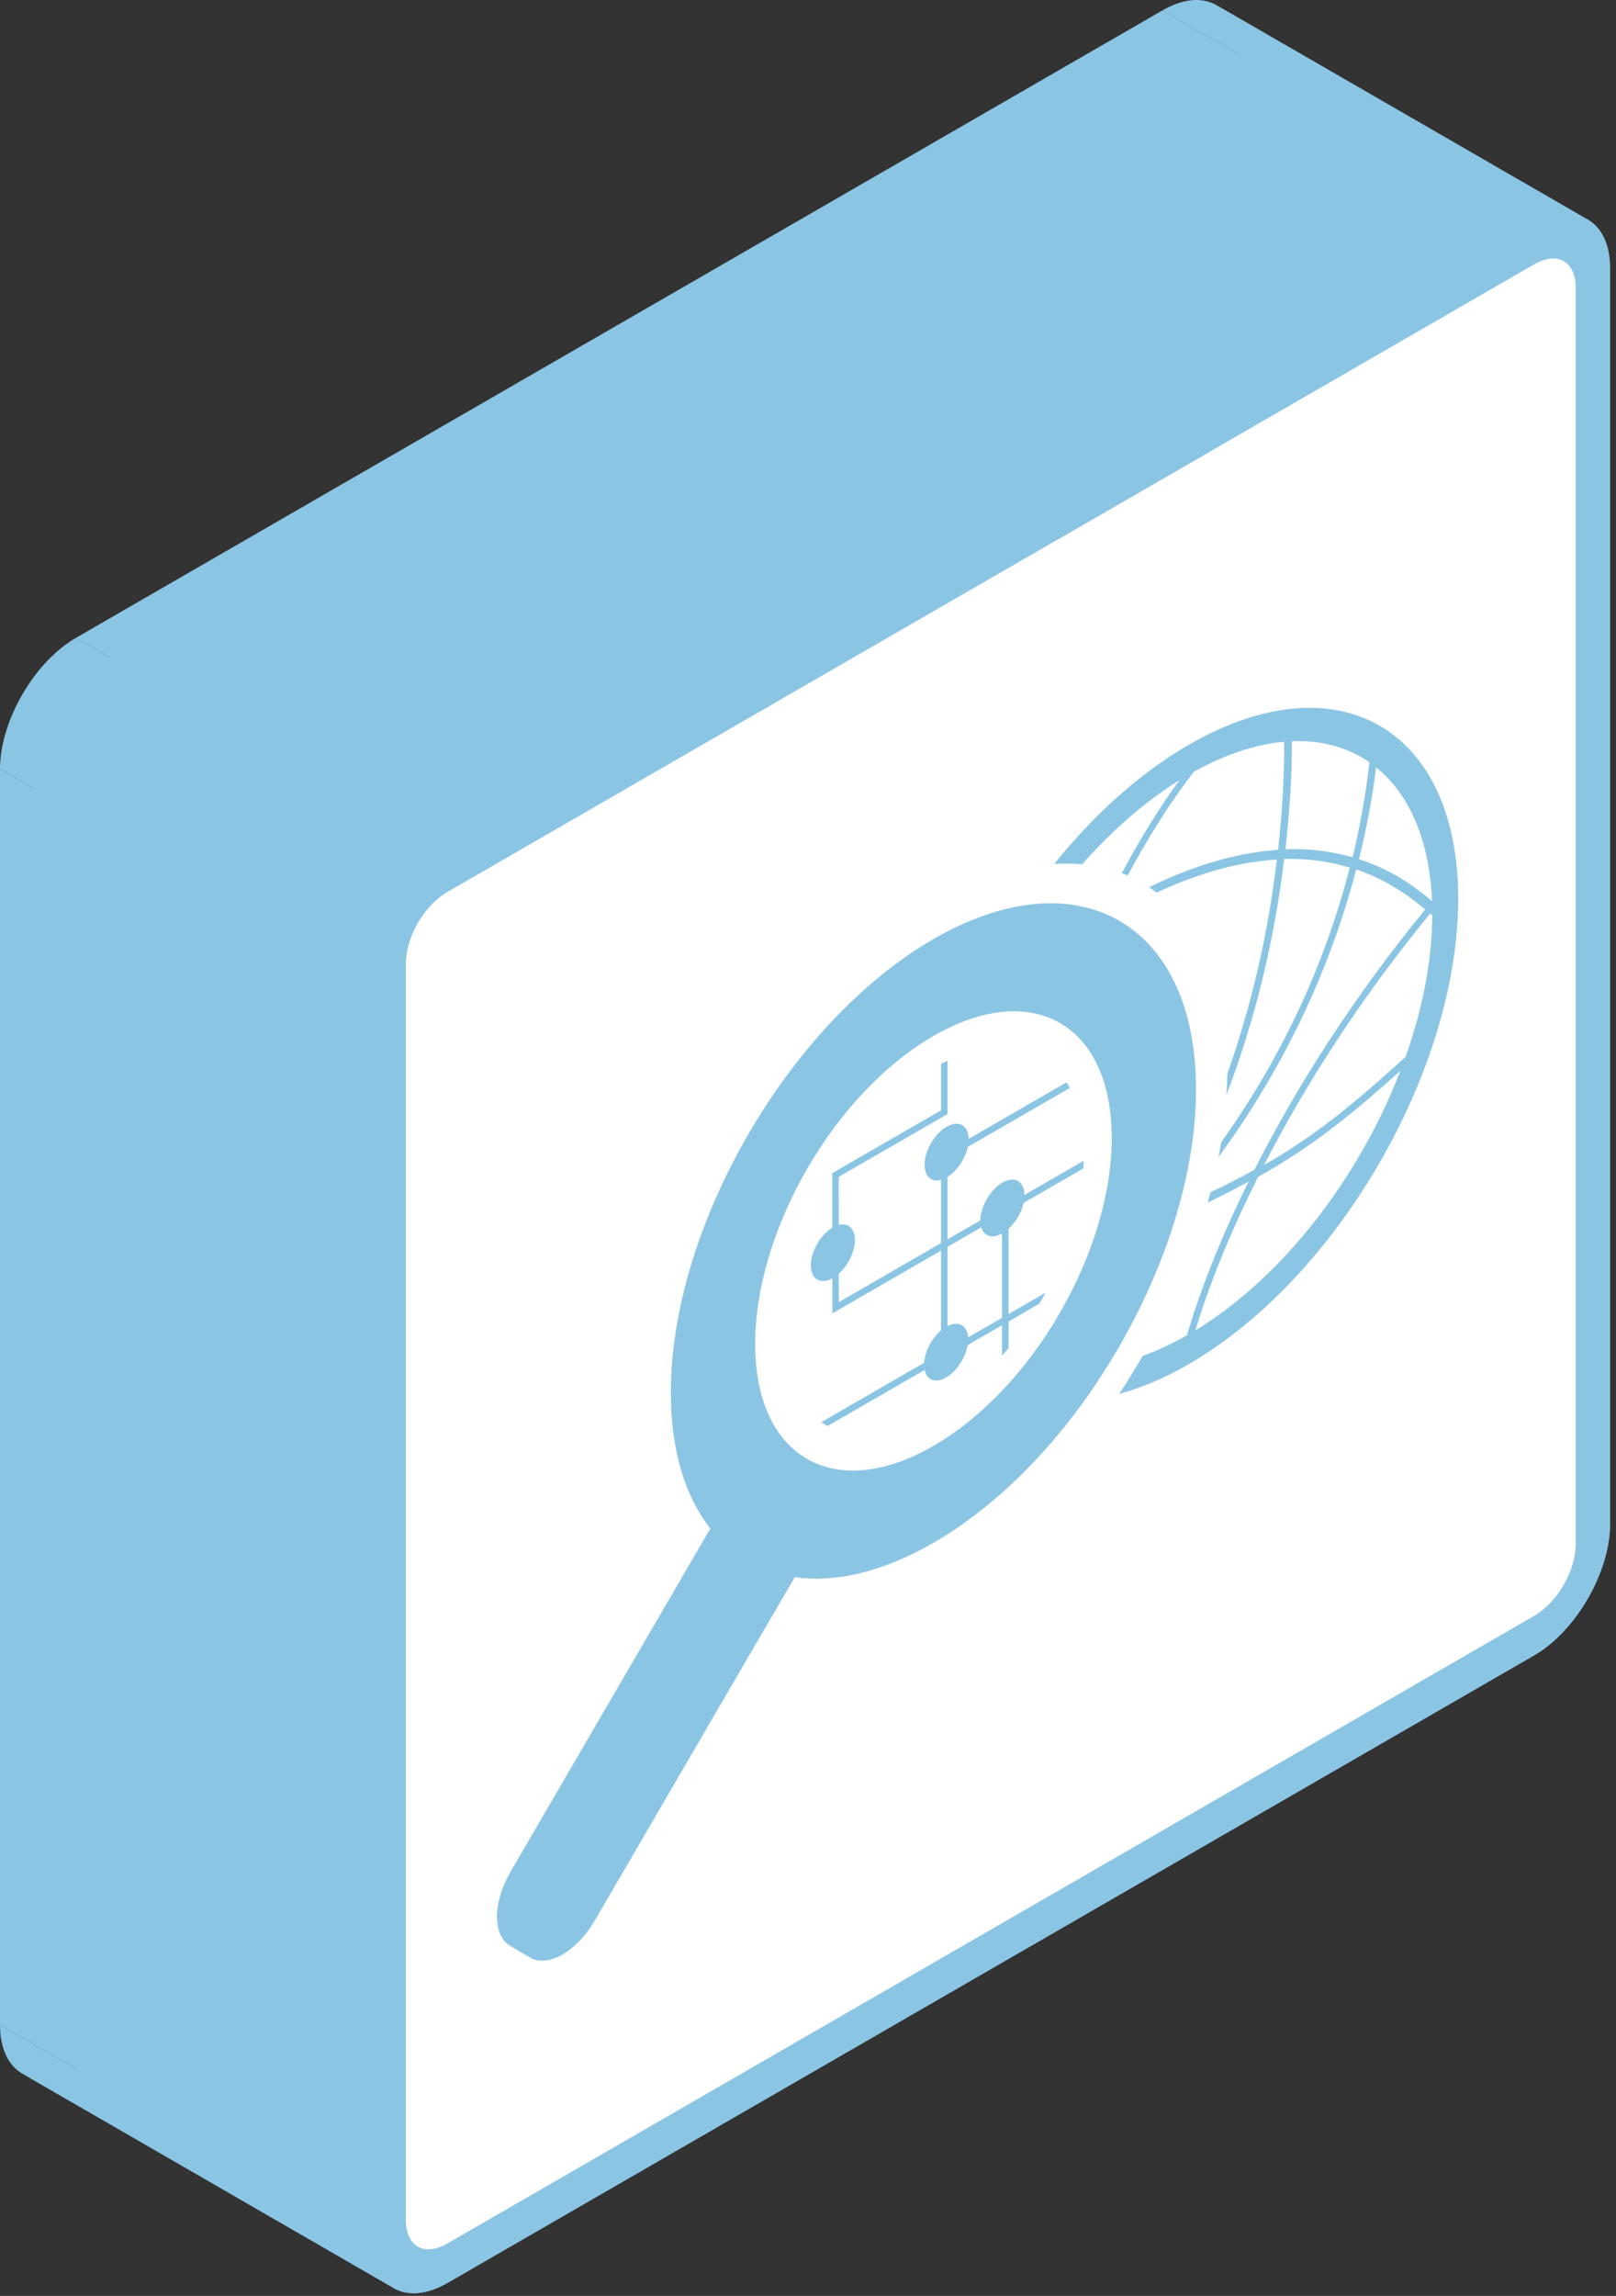 <svg width="226" height="321" viewBox="0 0 226 321" fill="none" xmlns="http://www.w3.org/2000/svg">
<rect x="0" y="0" width="226" height="321" fill="#333333" stroke="none"/>
<path fill-rule="evenodd" clip-rule="evenodd" d="M166.259 104.123L114.298 74.123L166.259 104.123Z" fill="#8BC5E4"/>
<path fill-rule="evenodd" clip-rule="evenodd" d="M99.342 213.708L71.395 261.703L19.434 231.703L47.38 183.708L99.342 213.708Z" fill="#8BC5E4"/>
<path fill-rule="evenodd" clip-rule="evenodd" d="M71.361 272.062L74.166 273.703L22.205 243.703L19.399 242.062L71.361 272.062Z" fill="#8BC5E4"/>
<path fill-rule="evenodd" clip-rule="evenodd" d="M83.164 268.547L111.145 220.492L59.184 190.492L31.203 238.547L83.164 268.547Z" fill="#8BC5E4"/>
<path fill-rule="evenodd" clip-rule="evenodd" d="M130.545 131.292L78.583 101.292L130.545 131.292Z" fill="#8BC5E4"/>
<path fill-rule="evenodd" clip-rule="evenodd" d="M180.679 103.637L128.717 73.638L180.679 103.637Z" fill="#8BC5E4"/>
<path fill-rule="evenodd" clip-rule="evenodd" d="M192.448 107.282L140.486 77.282L192.448 107.282Z" fill="#8BC5E4"/>
<path fill-rule="evenodd" clip-rule="evenodd" d="M130.545 144.843L78.583 114.843L130.545 144.843Z" fill="#8BC5E4"/>
<path fill-rule="evenodd" clip-rule="evenodd" d="M131.601 148.742V155.242L79.64 125.242V118.742L131.601 148.742Z" fill="#8BC5E4"/>
<path fill-rule="evenodd" clip-rule="evenodd" d="M131.601 155.242L116.385 164.027L64.423 134.027L79.639 125.242L131.601 155.242Z" fill="#8BC5E4"/>
<path fill-rule="evenodd" clip-rule="evenodd" d="M116.385 164.028L116.394 171.653L64.432 141.653L64.423 134.028L116.385 164.028Z" fill="#8BC5E4"/>
<path fill-rule="evenodd" clip-rule="evenodd" d="M116.402 178.728V183.628L64.441 153.628V148.728L116.402 178.728Z" fill="#8BC5E4"/>
<path fill-rule="evenodd" clip-rule="evenodd" d="M116.402 183.628L131.601 174.853L79.64 144.853L64.441 153.628L116.402 183.628Z" fill="#8BC5E4"/>
<path fill-rule="evenodd" clip-rule="evenodd" d="M131.601 174.853V186.003L79.64 156.003V144.853L131.601 174.853Z" fill="#8BC5E4"/>
<path fill-rule="evenodd" clip-rule="evenodd" d="M129.246 190.532L114.861 198.837L62.899 168.837L77.284 160.532L129.246 190.532Z" fill="#8BC5E4"/>
<path fill-rule="evenodd" clip-rule="evenodd" d="M115.727 199.378L129.306 191.538L77.344 161.538L63.765 169.378L115.727 199.378Z" fill="#8BC5E4"/>
<path fill-rule="evenodd" clip-rule="evenodd" d="M135.325 188.062L140.14 185.282L88.178 155.282L83.363 158.062L135.325 188.062Z" fill="#8BC5E4"/>
<path fill-rule="evenodd" clip-rule="evenodd" d="M140.14 185.282V189.562L88.179 159.562V155.282L140.14 185.282Z" fill="#8BC5E4"/>
<path fill-rule="evenodd" clip-rule="evenodd" d="M141.049 188.488V184.758L89.088 154.758V158.488L141.049 188.488Z" fill="#8BC5E4"/>
<path fill-rule="evenodd" clip-rule="evenodd" d="M141.049 184.758L145.362 182.268L93.401 152.268L89.088 154.758L141.049 184.758Z" fill="#8BC5E4"/>
<path fill-rule="evenodd" clip-rule="evenodd" d="M146.228 180.728L141.049 183.718L89.088 153.718L94.267 150.728L146.228 180.728Z" fill="#8BC5E4"/>
<path fill-rule="evenodd" clip-rule="evenodd" d="M141.049 183.718V171.798L89.088 141.798V153.718L141.049 183.718Z" fill="#8BC5E4"/>
<path fill-rule="evenodd" clip-rule="evenodd" d="M143.145 168.187L151.511 163.357L99.549 133.357L91.184 138.187L143.145 168.187Z" fill="#8BC5E4"/>
<path fill-rule="evenodd" clip-rule="evenodd" d="M151.563 162.278L143.267 167.068L91.305 137.068L99.602 132.278L151.563 162.278Z" fill="#8BC5E4"/>
<path fill-rule="evenodd" clip-rule="evenodd" d="M137.1 170.627L132.51 173.277L80.549 143.277L85.139 140.627L137.1 170.627Z" fill="#8BC5E4"/>
<path fill-rule="evenodd" clip-rule="evenodd" d="M132.51 173.278V164.548L80.549 134.548V143.278L132.51 173.278Z" fill="#8BC5E4"/>
<path fill-rule="evenodd" clip-rule="evenodd" d="M135.351 160.348L149.615 152.113L97.653 122.113L83.39 130.348L135.351 160.348Z" fill="#8BC5E4"/>
<path fill-rule="evenodd" clip-rule="evenodd" d="M149.164 151.323L135.472 159.228L83.511 129.228L97.203 121.323L149.164 151.323Z" fill="#8BC5E4"/>
<path fill-rule="evenodd" clip-rule="evenodd" d="M131.601 164.952V173.802L79.64 143.802V134.952L131.601 164.952Z" fill="#8BC5E4"/>
<path fill-rule="evenodd" clip-rule="evenodd" d="M131.601 173.802L117.312 182.052L65.35 152.052L79.639 143.802L131.601 173.802Z" fill="#8BC5E4"/>
<path fill-rule="evenodd" clip-rule="evenodd" d="M117.311 182.052L117.303 178.087L65.341 148.087L65.35 152.052L117.311 182.052Z" fill="#8BC5E4"/>
<path fill-rule="evenodd" clip-rule="evenodd" d="M117.303 171.257L117.295 164.542L65.333 134.542L65.342 141.257L117.303 171.257Z" fill="#8BC5E4"/>
<path fill-rule="evenodd" clip-rule="evenodd" d="M117.295 164.543L132.511 155.758L80.549 125.758L65.333 134.543L117.295 164.543Z" fill="#8BC5E4"/>
<path fill-rule="evenodd" clip-rule="evenodd" d="M132.51 155.758V148.288L80.549 118.288V125.758L132.51 155.758Z" fill="#8BC5E4"/>
<path fill-rule="evenodd" clip-rule="evenodd" d="M131.601 148.742L79.64 118.742L131.601 148.742Z" fill="#8BC5E4"/>
<path fill-rule="evenodd" clip-rule="evenodd" d="M200.008 127.728L148.047 97.728L200.008 127.728Z" fill="#8BC5E4"/>
<path fill-rule="evenodd" clip-rule="evenodd" d="M132.51 174.328L137.23 171.603L85.269 141.603L80.549 144.328L132.51 174.328Z" fill="#8BC5E4"/>
<path fill-rule="evenodd" clip-rule="evenodd" d="M140.14 172.462V184.242L88.179 154.242V142.462L140.14 172.462Z" fill="#8BC5E4"/>
<path fill-rule="evenodd" clip-rule="evenodd" d="M140.14 184.242L135.394 186.982L83.433 156.982L88.178 154.242L140.14 184.242Z" fill="#8BC5E4"/>
<path fill-rule="evenodd" clip-rule="evenodd" d="M132.51 185.397V174.327L80.549 144.327V155.397L132.51 185.397Z" fill="#8BC5E4"/>
<path fill-rule="evenodd" clip-rule="evenodd" d="M132.51 174.327L80.549 144.327L132.51 174.327Z" fill="#8BC5E4"/>
<path fill-rule="evenodd" clip-rule="evenodd" d="M195.852 149.708L143.89 119.708L195.852 149.708Z" fill="#8BC5E4"/>
<path fill-rule="evenodd" clip-rule="evenodd" d="M62.587 124.698L214.54 36.968L162.579 6.968L10.626 94.698L62.587 124.698Z" fill="#8BC5E4"/>
<path fill-rule="evenodd" clip-rule="evenodd" d="M220.369 40.292V215.862L168.407 185.862V10.293L220.369 40.292Z" fill="#8BC5E4"/>
<path fill-rule="evenodd" clip-rule="evenodd" d="M214.54 225.927L62.587 313.657L10.626 283.657L162.579 195.927L214.54 225.927Z" fill="#8BC5E4"/>
<path fill-rule="evenodd" clip-rule="evenodd" d="M56.759 310.322V134.752L4.798 104.752V280.322L56.759 310.322Z" fill="#8BC5E4"/>
<path fill-rule="evenodd" clip-rule="evenodd" d="M62.587 124.698L10.626 94.698L62.587 124.698Z" fill="#8BC5E4"/>
<path fill-rule="evenodd" clip-rule="evenodd" d="M51.962 137.522V313.092L0 283.092V107.522L51.962 137.522Z" fill="#8BC5E4"/>
<path fill-rule="evenodd" clip-rule="evenodd" d="M62.587 319.178L214.54 231.448L162.579 201.448L10.626 289.178L62.587 319.178Z" fill="#8BC5E4"/>
<path fill-rule="evenodd" clip-rule="evenodd" d="M225.167 213.092V37.523L173.205 7.522V183.092L225.167 213.092Z" fill="#8BC5E4"/>
<path fill-rule="evenodd" clip-rule="evenodd" d="M214.54 31.448L62.587 119.178L10.626 89.177L162.579 1.448L214.54 31.448Z" fill="#8BC5E4"/>
<path fill-rule="evenodd" clip-rule="evenodd" d="M62.587 119.177L10.626 89.177L62.587 119.177Z" fill="#8BC5E4"/>
<path fill-rule="evenodd" clip-rule="evenodd" d="M166.259 104.123C159.409 108.078 152.974 113.903 147.441 120.788L95.479 90.788C101.013 83.903 107.447 78.078 114.298 74.123L166.259 104.123Z" fill="#8BC5E4"/>
<path fill-rule="evenodd" clip-rule="evenodd" d="M147.441 120.788C148.774 120.708 150.082 120.723 151.346 120.843L99.385 90.843C98.12 90.723 96.813 90.708 95.479 90.788L147.441 120.788Z" fill="#8BC5E4"/>
<path fill-rule="evenodd" clip-rule="evenodd" d="M151.346 120.843C155.477 116.148 160.076 112.113 164.943 109.083L112.981 79.082C108.114 82.112 103.516 86.147 99.385 90.843L151.346 120.843Z" fill="#8BC5E4"/>
<path fill-rule="evenodd" clip-rule="evenodd" d="M164.943 109.083C162.137 112.913 159.34 117.478 156.889 122.063L104.928 92.062C107.379 87.478 110.176 82.912 112.982 79.082L164.943 109.083Z" fill="#8BC5E4"/>
<path fill-rule="evenodd" clip-rule="evenodd" d="M156.889 122.062C157.158 122.177 157.435 122.288 157.703 122.413L105.742 92.412C105.473 92.287 105.196 92.177 104.928 92.062L156.889 122.062Z" fill="#8BC5E4"/>
<path fill-rule="evenodd" clip-rule="evenodd" d="M157.703 122.412C160.526 117.142 163.826 111.897 166.978 107.887L115.017 77.888C111.864 81.897 108.565 87.142 105.742 92.412L157.703 122.412Z" fill="#8BC5E4"/>
<path fill-rule="evenodd" clip-rule="evenodd" d="M166.978 107.888C171.447 105.418 175.708 104.048 179.587 103.708L127.626 73.707C123.746 74.047 119.485 75.418 115.017 77.888L166.978 107.888Z" fill="#8BC5E4"/>
<path fill-rule="evenodd" clip-rule="evenodd" d="M179.588 103.708C179.622 108.798 179.285 113.823 178.748 118.813L126.786 88.812C127.323 83.823 127.661 78.797 127.626 73.707L179.588 103.708Z" fill="#8BC5E4"/>
<path fill-rule="evenodd" clip-rule="evenodd" d="M178.747 118.812C172.72 119.233 166.606 121.153 160.708 124.048L108.747 94.047C114.644 91.153 120.758 89.233 126.786 88.812L178.747 118.812Z" fill="#8BC5E4"/>
<path fill-rule="evenodd" clip-rule="evenodd" d="M160.708 124.048C161.063 124.283 161.41 124.533 161.747 124.798L109.786 94.798C109.448 94.533 109.102 94.283 108.747 94.048L160.708 124.048Z" fill="#8BC5E4"/>
<path fill-rule="evenodd" clip-rule="evenodd" d="M161.748 124.797C167.273 122.217 172.963 120.522 178.566 120.177L126.604 90.177C121.001 90.522 115.311 92.218 109.786 94.797L161.748 124.797Z" fill="#8BC5E4"/>
<path fill-rule="evenodd" clip-rule="evenodd" d="M178.566 120.177C177.362 130.452 175.058 140.492 171.646 150.122L119.685 120.122C123.097 110.492 125.4 100.452 126.604 90.177L178.566 120.177Z" fill="#8BC5E4"/>
<path fill-rule="evenodd" clip-rule="evenodd" d="M171.646 150.123C171.629 151.103 171.585 152.098 171.516 153.108L119.555 123.108C119.624 122.098 119.667 121.103 119.685 120.123L171.646 150.123Z" fill="#8BC5E4"/>
<path fill-rule="evenodd" clip-rule="evenodd" d="M171.516 153.108C175.552 142.518 178.228 131.443 179.596 120.093L127.635 90.093C126.266 101.443 123.59 112.518 119.555 123.108L171.516 153.108Z" fill="#8BC5E4"/>
<path fill-rule="evenodd" clip-rule="evenodd" d="M179.596 120.092C182.697 120.002 185.762 120.402 188.767 121.297L136.806 91.297C133.801 90.403 130.735 90.002 127.635 90.093L179.596 120.092Z" fill="#8BC5E4"/>
<path fill-rule="evenodd" clip-rule="evenodd" d="M188.768 121.298C185.347 134.653 179.328 147.738 170.806 159.678L118.845 129.678C127.366 117.738 133.385 104.653 136.806 91.298L188.768 121.298Z" fill="#8BC5E4"/>
<path fill-rule="evenodd" clip-rule="evenodd" d="M170.806 159.677C170.685 160.367 170.546 161.067 170.399 161.772L118.438 131.772C118.585 131.067 118.723 130.367 118.845 129.677L170.806 159.677Z" fill="#8BC5E4"/>
<path fill-rule="evenodd" clip-rule="evenodd" d="M170.399 161.773C179.553 149.328 186.005 135.573 189.668 121.558L137.707 91.558C134.043 105.573 127.591 119.328 118.438 131.773L170.399 161.773Z" fill="#8BC5E4"/>
<path fill-rule="evenodd" clip-rule="evenodd" d="M189.668 121.558C191.264 122.1 192.839 122.803 194.385 123.68L142.424 93.68C140.877 92.802 139.303 92.1 137.707 91.558L189.668 121.558Z" fill="#8BC5E4"/>
<path fill-rule="evenodd" clip-rule="evenodd" d="M194.385 123.679C196.061 124.63 197.704 125.784 199.307 127.162L147.346 97.162C145.742 95.784 144.099 94.63 142.424 93.679L194.385 123.679Z" fill="#8BC5E4"/>
<path fill-rule="evenodd" clip-rule="evenodd" d="M199.307 127.163C189.079 139.668 181.164 152.228 175.44 163.543L123.478 133.543C129.202 122.228 137.118 109.668 147.346 97.163L199.307 127.163Z" fill="#8BC5E4"/>
<path fill-rule="evenodd" clip-rule="evenodd" d="M175.439 163.542C173.482 164.612 171.525 165.672 169.282 166.677L117.32 136.677C119.563 135.672 121.521 134.612 123.478 133.542L175.439 163.542Z" fill="#8BC5E4"/>
<path fill-rule="evenodd" clip-rule="evenodd" d="M169.282 166.677C169.161 167.147 169.031 167.632 168.901 168.107L116.939 138.107C117.069 137.632 117.199 137.147 117.321 136.677L169.282 166.677Z" fill="#8BC5E4"/>
<path fill-rule="evenodd" clip-rule="evenodd" d="M168.901 168.107C170.971 167.182 172.763 166.187 174.608 165.202L122.647 135.202C120.802 136.187 119.009 137.182 116.939 138.107L168.901 168.107Z" fill="#8BC5E4"/>
<path fill-rule="evenodd" clip-rule="evenodd" d="M174.608 165.202C170.659 173.222 167.766 180.572 166.008 186.687L114.047 156.687C115.805 150.572 118.697 143.222 122.647 135.202L174.608 165.202Z" fill="#8BC5E4"/>
<path fill-rule="evenodd" clip-rule="evenodd" d="M166.008 186.688C163.887 187.892 161.808 188.852 159.799 189.572L107.837 159.572C109.847 158.852 111.925 157.893 114.047 156.688L166.008 186.688Z" fill="#8BC5E4"/>
<path fill-rule="evenodd" clip-rule="evenodd" d="M159.799 189.573C158.768 191.368 157.677 193.138 156.534 194.868L104.572 164.868C105.715 163.138 106.807 161.368 107.837 159.573L159.799 189.573Z" fill="#8BC5E4"/>
<path fill-rule="evenodd" clip-rule="evenodd" d="M156.534 194.867C159.643 194.022 162.899 192.652 166.259 190.712L114.298 160.712C110.938 162.652 107.681 164.022 104.572 164.867L156.534 194.867Z" fill="#8BC5E4"/>
<path fill-rule="evenodd" clip-rule="evenodd" d="M166.259 190.713C187.044 178.713 203.931 149.553 203.931 125.673L151.97 95.673C151.97 119.553 135.082 148.713 114.298 160.713L166.259 190.713Z" fill="#8BC5E4"/>
<path fill-rule="evenodd" clip-rule="evenodd" d="M203.931 125.673C203.931 114.205 200.041 106.017 193.695 101.928L141.734 71.928C148.079 76.017 151.97 84.205 151.97 95.673L203.931 125.673Z" fill="#8BC5E4"/>
<path fill-rule="evenodd" clip-rule="evenodd" d="M193.695 101.928C186.822 97.499 177.067 97.883 166.259 104.123L114.298 74.123C125.106 67.883 134.86 67.499 141.734 71.928L193.695 101.928Z" fill="#8BC5E4"/>
<path fill-rule="evenodd" clip-rule="evenodd" d="M130.545 131.292C110.332 142.962 93.817 171.477 93.817 194.707L41.855 164.707C41.855 141.477 58.37 112.962 78.583 101.292L130.545 131.292Z" fill="#8BC5E4"/>
<path fill-rule="evenodd" clip-rule="evenodd" d="M93.817 194.708C93.817 202.828 95.843 209.268 99.342 213.708L47.38 183.708C43.882 179.268 41.855 172.828 41.855 164.708L93.817 194.708Z" fill="#8BC5E4"/>
<path fill-rule="evenodd" clip-rule="evenodd" d="M71.395 261.702C68.892 265.997 68.875 270.627 71.36 272.062L19.399 242.062C16.913 240.627 16.931 235.997 19.433 231.702L71.395 261.702Z" fill="#8BC5E4"/>
<path fill-rule="evenodd" clip-rule="evenodd" d="M74.166 273.703C76.652 275.138 80.661 272.843 83.164 268.548L31.203 238.548C28.7 242.843 24.69 245.138 22.205 243.703L74.166 273.703Z" fill="#8BC5E4"/>
<path fill-rule="evenodd" clip-rule="evenodd" d="M111.146 220.492C116.783 221.297 123.435 219.807 130.545 215.702L78.583 185.702C71.473 189.807 64.822 191.297 59.184 190.492L111.146 220.492Z" fill="#8BC5E4"/>
<path fill-rule="evenodd" clip-rule="evenodd" d="M130.545 215.702C150.758 204.032 167.264 175.522 167.264 152.302L115.302 122.302C115.302 145.522 98.796 174.032 78.583 185.702L130.545 215.702Z" fill="#8BC5E4"/>
<path fill-rule="evenodd" clip-rule="evenodd" d="M167.264 152.302C167.264 141.152 163.461 133.177 157.27 129.188L105.309 99.188C111.499 103.177 115.302 111.152 115.302 122.302L167.264 152.302Z" fill="#8BC5E4"/>
<path fill-rule="evenodd" clip-rule="evenodd" d="M157.27 129.188C150.564 124.867 141.055 125.224 130.545 131.292L78.583 101.292C89.094 95.224 98.602 94.867 105.309 99.188L157.27 129.188Z" fill="#8BC5E4"/>
<path fill-rule="evenodd" clip-rule="evenodd" d="M180.679 103.638C184.314 103.484 187.601 104.259 190.397 105.868L138.435 75.868C135.639 74.259 132.353 73.484 128.717 73.638L180.679 103.638Z" fill="#8BC5E4"/>
<path fill-rule="evenodd" clip-rule="evenodd" d="M190.397 105.868C190.778 106.087 191.15 106.322 191.513 106.572L139.551 76.573C139.189 76.322 138.816 76.087 138.435 75.868L190.397 105.868Z" fill="#8BC5E4"/>
<path fill-rule="evenodd" clip-rule="evenodd" d="M191.513 106.573C191.019 111.008 190.231 115.443 189.157 119.863L137.196 89.862C138.27 85.442 139.058 81.007 139.551 76.573L191.513 106.573Z" fill="#8BC5E4"/>
<path fill-rule="evenodd" clip-rule="evenodd" d="M189.157 119.862C186.091 118.972 182.956 118.612 179.778 118.737L127.816 88.737C130.995 88.612 134.13 88.972 137.195 89.862L189.157 119.862Z" fill="#8BC5E4"/>
<path fill-rule="evenodd" clip-rule="evenodd" d="M179.778 118.737C180.324 113.752 180.687 108.722 180.679 103.637L128.717 73.638C128.726 78.722 128.362 83.752 127.816 88.737L179.778 118.737Z" fill="#8BC5E4"/>
<path fill-rule="evenodd" clip-rule="evenodd" d="M192.448 107.282C197.038 110.972 199.913 117.352 200.268 125.947L148.307 95.948C147.951 87.353 145.076 80.972 140.486 77.282L192.448 107.282Z" fill="#8BC5E4"/>
<path fill-rule="evenodd" clip-rule="evenodd" d="M200.268 125.948C200.26 125.963 200.26 125.963 200.251 125.978L148.29 95.978C148.298 95.963 148.298 95.963 148.307 95.948L200.268 125.948Z" fill="#8BC5E4"/>
<path fill-rule="evenodd" clip-rule="evenodd" d="M200.251 125.978C198.692 124.631 197.095 123.491 195.465 122.543L143.504 92.543C145.134 93.491 146.731 94.631 148.289 95.978L200.251 125.978Z" fill="#8BC5E4"/>
<path fill-rule="evenodd" clip-rule="evenodd" d="M195.465 122.543C193.7 121.516 191.895 120.715 190.058 120.123L138.096 90.123C139.934 90.715 141.738 91.516 143.504 92.543L195.465 122.543Z" fill="#8BC5E4"/>
<path fill-rule="evenodd" clip-rule="evenodd" d="M190.058 120.122C191.114 115.852 191.92 111.567 192.448 107.282L140.486 77.282C139.958 81.567 139.153 85.853 138.096 90.123L190.058 120.122Z" fill="#8BC5E4"/>
<path fill-rule="evenodd" clip-rule="evenodd" d="M130.545 144.843C137.187 141.007 143.198 140.475 147.652 142.718L95.691 112.718C91.236 110.475 85.226 111.007 78.583 114.843L130.545 144.843Z" fill="#8BC5E4"/>
<path fill-rule="evenodd" clip-rule="evenodd" d="M147.652 142.718C152.478 145.148 155.477 150.834 155.477 159.108L103.516 129.108C103.516 120.834 100.516 115.148 95.69 112.718L147.652 142.718Z" fill="#8BC5E4"/>
<path fill-rule="evenodd" clip-rule="evenodd" d="M155.477 159.107C155.477 175.007 144.384 194.162 130.545 202.152L78.583 172.152C92.422 164.162 103.516 145.007 103.516 129.107L155.477 159.107Z" fill="#8BC5E4"/>
<path fill-rule="evenodd" clip-rule="evenodd" d="M130.545 202.153C123.902 205.988 117.892 206.52 113.437 204.278L61.476 174.278C65.93 176.52 71.94 175.988 78.583 172.153L130.545 202.153Z" fill="#8BC5E4"/>
<path fill-rule="evenodd" clip-rule="evenodd" d="M113.437 204.278C108.612 201.85 105.612 196.165 105.612 187.897L53.65 157.897C53.65 166.165 56.65 171.85 61.476 174.278L113.437 204.278Z" fill="#8BC5E4"/>
<path fill-rule="evenodd" clip-rule="evenodd" d="M105.612 187.898C105.612 171.988 116.706 152.833 130.545 144.843L78.583 114.843C64.744 122.833 53.65 141.988 53.65 157.898L105.612 187.898Z" fill="#8BC5E4"/>
<path fill-rule="evenodd" clip-rule="evenodd" d="M116.394 171.653C114.722 172.668 113.397 175.003 113.397 176.923L61.435 146.923C61.435 145.003 62.761 142.668 64.432 141.653L116.394 171.653Z" fill="#8BC5E4"/>
<path fill-rule="evenodd" clip-rule="evenodd" d="M113.397 176.923C113.397 177.844 113.704 178.508 114.209 178.847L62.247 148.847C61.743 148.508 61.435 147.844 61.435 146.923L113.397 176.923Z" fill="#8BC5E4"/>
<path fill-rule="evenodd" clip-rule="evenodd" d="M114.209 178.847C114.756 179.215 115.533 179.203 116.402 178.728L64.441 148.728C63.572 149.203 62.794 149.215 62.248 148.847L114.209 178.847Z" fill="#8BC5E4"/>
<path fill-rule="evenodd" clip-rule="evenodd" d="M131.601 186.002C130.302 187.112 129.35 188.942 129.246 190.532L77.284 160.532C77.388 158.942 78.341 157.112 79.64 156.002L131.601 186.002Z" fill="#8BC5E4"/>
<path fill-rule="evenodd" clip-rule="evenodd" d="M114.861 198.837C115.138 199.027 115.433 199.207 115.727 199.377L63.765 169.377C63.471 169.207 63.176 169.027 62.899 168.837L114.861 198.837Z" fill="#8BC5E4"/>
<path fill-rule="evenodd" clip-rule="evenodd" d="M129.306 191.538C129.431 192.118 129.705 192.536 130.083 192.776L78.121 162.776C77.744 162.536 77.469 162.118 77.345 161.538L129.306 191.538Z" fill="#8BC5E4"/>
<path fill-rule="evenodd" clip-rule="evenodd" d="M130.083 192.775C130.649 193.135 131.447 193.091 132.32 192.587L80.358 162.587C79.485 163.091 78.687 163.135 78.121 162.775L130.083 192.775Z" fill="#8BC5E4"/>
<path fill-rule="evenodd" clip-rule="evenodd" d="M132.32 192.588C133.766 191.753 135.022 189.868 135.325 188.062L83.364 158.062C83.06 159.867 81.805 161.753 80.358 162.588L132.32 192.588Z" fill="#8BC5E4"/>
<path fill-rule="evenodd" clip-rule="evenodd" d="M140.14 189.563C140.443 189.218 140.746 188.853 141.05 188.488L89.088 158.488C88.785 158.853 88.482 159.218 88.179 159.563L140.14 189.563Z" fill="#8BC5E4"/>
<path fill-rule="evenodd" clip-rule="evenodd" d="M145.362 182.268C145.657 181.758 145.951 181.238 146.228 180.728L94.267 150.728C93.99 151.238 93.695 151.758 93.401 152.268L145.362 182.268Z" fill="#8BC5E4"/>
<path fill-rule="evenodd" clip-rule="evenodd" d="M141.049 171.798C142.054 170.878 142.851 169.517 143.145 168.188L91.184 138.188C90.889 139.517 90.093 140.878 89.088 141.798L141.049 171.798Z" fill="#8BC5E4"/>
<path fill-rule="evenodd" clip-rule="evenodd" d="M151.511 163.358C151.537 162.993 151.554 162.633 151.563 162.278L99.601 132.278C99.593 132.633 99.575 132.993 99.549 133.358L151.511 163.358Z" fill="#8BC5E4"/>
<path fill-rule="evenodd" clip-rule="evenodd" d="M143.266 167.068C143.258 166.141 142.937 165.483 142.418 165.157L90.456 135.157C90.975 135.483 91.297 136.141 91.305 137.068L143.266 167.068Z" fill="#8BC5E4"/>
<path fill-rule="evenodd" clip-rule="evenodd" d="M142.417 165.157C141.855 164.804 141.061 164.84 140.183 165.347L88.222 135.347C89.1 134.84 89.894 134.804 90.456 135.157L142.417 165.157Z" fill="#8BC5E4"/>
<path fill-rule="evenodd" clip-rule="evenodd" d="M140.183 165.347C138.494 166.322 137.126 168.672 137.1 170.627L85.139 140.627C85.165 138.672 86.533 136.322 88.222 135.347L140.183 165.347Z" fill="#8BC5E4"/>
<path fill-rule="evenodd" clip-rule="evenodd" d="M132.51 164.547C133.835 163.722 134.987 162.017 135.351 160.347L83.389 130.347C83.026 132.017 81.874 133.722 80.549 134.547L132.51 164.547Z" fill="#8BC5E4"/>
<path fill-rule="evenodd" clip-rule="evenodd" d="M149.614 152.113C149.476 151.833 149.329 151.578 149.164 151.323L97.203 121.323C97.367 121.578 97.514 121.833 97.653 122.113L149.614 152.113Z" fill="#8BC5E4"/>
<path fill-rule="evenodd" clip-rule="evenodd" d="M135.472 159.228C135.455 158.311 135.132 157.659 134.613 157.336L82.652 127.336C83.17 127.659 83.494 128.311 83.511 129.228L135.472 159.228Z" fill="#8BC5E4"/>
<path fill-rule="evenodd" clip-rule="evenodd" d="M134.614 157.336C134.052 156.986 133.263 157.023 132.389 157.527L80.428 127.527C81.301 127.023 82.091 126.986 82.652 127.336L134.614 157.336Z" fill="#8BC5E4"/>
<path fill-rule="evenodd" clip-rule="evenodd" d="M132.389 157.528C130.683 158.513 129.297 160.903 129.297 162.863L77.336 132.863C77.336 130.903 78.722 128.513 80.428 127.528L132.389 157.528Z" fill="#8BC5E4"/>
<path fill-rule="evenodd" clip-rule="evenodd" d="M129.297 162.863C129.302 163.761 129.6 164.428 130.099 164.774L78.138 134.774C77.639 134.428 77.341 133.761 77.336 132.863L129.297 162.863Z" fill="#8BC5E4"/>
<path fill-rule="evenodd" clip-rule="evenodd" d="M130.099 164.774C130.491 165.046 131.007 165.12 131.601 164.952L79.64 134.952C79.045 135.12 78.529 135.046 78.138 134.774L130.099 164.774Z" fill="#8BC5E4"/>
<path fill-rule="evenodd" clip-rule="evenodd" d="M117.303 178.088C118.645 176.883 119.563 174.963 119.563 173.363L67.602 143.363C67.602 144.963 66.684 146.883 65.341 148.088L117.303 178.088Z" fill="#8BC5E4"/>
<path fill-rule="evenodd" clip-rule="evenodd" d="M119.563 173.363C119.563 172.409 119.23 171.716 118.675 171.389L66.713 141.389C67.268 141.716 67.602 142.409 67.602 143.363L119.563 173.363Z" fill="#8BC5E4"/>
<path fill-rule="evenodd" clip-rule="evenodd" d="M118.675 171.389C118.305 171.172 117.836 171.118 117.303 171.258L65.341 141.258C65.875 141.118 66.343 141.172 66.713 141.389L118.675 171.389Z" fill="#8BC5E4"/>
<path fill-rule="evenodd" clip-rule="evenodd" d="M132.511 148.288C132.207 148.433 131.913 148.583 131.601 148.743L79.64 118.743C79.951 118.583 80.246 118.433 80.549 118.288L132.511 148.288Z" fill="#8BC5E4"/>
<path fill-rule="evenodd" clip-rule="evenodd" d="M200.008 127.728C200.104 127.813 200.208 127.883 200.303 127.958L148.341 97.957C148.246 97.882 148.142 97.812 148.047 97.728L200.008 127.728Z" fill="#8BC5E4"/>
<path fill-rule="evenodd" clip-rule="evenodd" d="M200.303 127.958C200.277 134.333 198.935 141.108 196.57 147.773L144.609 117.773C146.973 111.108 148.315 104.333 148.341 97.957L200.303 127.958Z" fill="#8BC5E4"/>
<path fill-rule="evenodd" clip-rule="evenodd" d="M196.571 147.772C190.465 153.257 184.758 158.342 176.782 162.877L124.82 132.877C132.796 128.342 138.504 123.257 144.609 117.772L196.571 147.772Z" fill="#8BC5E4"/>
<path fill-rule="evenodd" clip-rule="evenodd" d="M176.782 162.878C182.411 151.918 190.119 139.788 200.009 127.728L148.047 97.728C138.157 109.788 130.449 121.918 124.82 132.878L176.782 162.878Z" fill="#8BC5E4"/>
<path fill-rule="evenodd" clip-rule="evenodd" d="M137.23 171.603C137.367 172.056 137.608 172.392 137.922 172.601L85.961 142.601C85.646 142.392 85.406 142.056 85.269 141.603L137.23 171.603Z" fill="#8BC5E4"/>
<path fill-rule="evenodd" clip-rule="evenodd" d="M137.922 172.601C138.482 172.972 139.275 172.942 140.14 172.462L88.179 142.462C87.314 142.942 86.52 142.972 85.961 142.601L137.922 172.601Z" fill="#8BC5E4"/>
<path fill-rule="evenodd" clip-rule="evenodd" d="M135.394 186.983C135.332 186.174 135.018 185.598 134.539 185.303L82.578 155.303C83.057 155.598 83.37 156.174 83.433 156.983L135.394 186.983Z" fill="#8BC5E4"/>
<path fill-rule="evenodd" clip-rule="evenodd" d="M134.539 185.303C134.02 184.984 133.307 184.995 132.51 185.398L80.549 155.398C81.346 154.995 82.059 154.984 82.578 155.303L134.539 185.303Z" fill="#8BC5E4"/>
<path fill-rule="evenodd" clip-rule="evenodd" d="M195.852 149.708C190.144 164.523 179.484 178.518 167.186 185.998L115.225 155.998C127.522 148.518 138.183 134.523 143.89 119.708L195.852 149.708Z" fill="#8BC5E4"/>
<path fill-rule="evenodd" clip-rule="evenodd" d="M167.186 185.998C168.987 179.918 171.932 172.558 175.95 164.538L123.989 134.538C119.97 142.558 117.026 149.918 115.225 155.998L167.186 185.998Z" fill="#8BC5E4"/>
<path fill-rule="evenodd" clip-rule="evenodd" d="M175.95 164.538C184.022 160.058 189.893 155.038 195.852 149.708L143.89 119.708C137.932 125.038 132.06 130.058 123.989 134.538L175.95 164.538Z" fill="#8BC5E4"/>
<path fill-rule="evenodd" clip-rule="evenodd" d="M214.54 36.967C216.111 36.06 217.517 35.924 218.554 36.443L166.593 6.443C165.556 5.924 164.15 6.06 162.579 6.967L214.54 36.967Z" fill="#8BC5E4"/>
<path fill-rule="evenodd" clip-rule="evenodd" d="M218.554 36.443C219.678 37.005 220.369 38.337 220.369 40.292L168.407 10.292C168.407 8.337 167.716 7.005 166.593 6.443L218.554 36.443Z" fill="#8BC5E4"/>
<path fill-rule="evenodd" clip-rule="evenodd" d="M220.368 215.863C220.368 219.623 217.814 224.038 214.54 225.928L162.579 195.928C165.852 194.038 168.407 189.623 168.407 185.863L220.368 215.863Z" fill="#8BC5E4"/>
<path fill-rule="evenodd" clip-rule="evenodd" d="M62.587 313.657C61.016 314.565 59.61 314.699 58.573 314.177L6.612 284.177C7.649 284.699 9.055 284.565 10.626 283.657L62.587 313.657Z" fill="#8BC5E4"/>
<path fill-rule="evenodd" clip-rule="evenodd" d="M58.574 314.177C57.45 313.612 56.759 312.278 56.759 310.323L4.798 280.323C4.798 282.278 5.489 283.612 6.612 284.177L58.574 314.177Z" fill="#8BC5E4"/>
<path fill-rule="evenodd" clip-rule="evenodd" d="M56.759 134.753C56.759 130.993 59.314 126.588 62.588 124.698L10.626 94.698C7.353 96.588 4.798 100.993 4.798 104.753L56.759 134.753Z" fill="#8BC5E4"/>
<path fill-rule="evenodd" clip-rule="evenodd" d="M62.588 119.177C56.742 122.552 51.962 130.802 51.962 137.522L0 107.522C0 100.802 4.78 92.552 10.626 89.177L62.588 119.177Z" fill="#8BC5E4"/>
<path fill-rule="evenodd" clip-rule="evenodd" d="M51.962 313.093C51.962 316.318 53.063 318.627 54.855 319.782L2.893 289.782C1.101 288.627 0 286.318 0 283.093L51.962 313.093Z" fill="#8BC5E4"/>
<path fill-rule="evenodd" clip-rule="evenodd" d="M54.855 319.782C56.796 321.034 59.548 320.932 62.587 319.177L10.626 289.177C7.586 290.932 4.834 291.034 2.893 289.782L54.855 319.782Z" fill="#8BC5E4"/>
<path fill-rule="evenodd" clip-rule="evenodd" d="M214.54 231.448C220.386 228.073 225.166 219.813 225.166 213.093L173.205 183.093C173.205 189.813 168.424 198.073 162.579 201.448L214.54 231.448Z" fill="#8BC5E4"/>
<path fill-rule="evenodd" clip-rule="evenodd" d="M225.166 37.522C225.166 34.297 224.065 31.991 222.273 30.837L170.312 0.837C172.103 1.991 173.205 4.297 173.205 7.522L225.166 37.522Z" fill="#8BC5E4"/>
<path fill-rule="evenodd" clip-rule="evenodd" d="M222.273 30.838C220.332 29.588 217.58 29.693 214.54 31.448L162.579 1.448C165.618 -0.307 168.37 -0.412 170.311 0.838L222.273 30.838Z" fill="#8BC5E4"/>
<path d="M166.259 104.123C159.409 108.078 152.975 113.903 147.441 120.788C148.774 120.708 150.082 120.723 151.347 120.843C155.477 116.148 160.076 112.113 164.943 109.083C162.137 112.913 159.34 117.478 156.889 122.063C157.158 122.178 157.435 122.288 157.703 122.413C160.526 117.143 163.826 111.898 166.978 107.888C171.447 105.418 175.708 104.048 179.588 103.708C179.622 108.798 179.284 113.823 178.748 118.813C172.72 119.233 166.606 121.153 160.708 124.048C161.063 124.283 161.41 124.533 161.747 124.798C167.273 122.218 172.962 120.523 178.566 120.178C177.362 130.453 175.058 140.493 171.646 150.123C171.629 151.103 171.586 152.098 171.516 153.108C175.552 142.518 178.228 131.443 179.596 120.093C182.697 120.003 185.762 120.403 188.767 121.298C185.347 134.653 179.328 147.738 170.806 159.678C170.685 160.368 170.546 161.068 170.399 161.773C179.553 149.328 186.005 135.573 189.668 121.558C192.994 122.688 196.224 124.513 199.307 127.163C189.079 139.668 181.164 152.228 175.439 163.543C173.482 164.613 171.525 165.673 169.282 166.678C169.161 167.148 169.031 167.633 168.901 168.108C170.971 167.183 172.763 166.188 174.608 165.203C170.659 173.223 167.766 180.573 166.008 186.688C163.887 187.893 161.808 188.853 159.799 189.573C158.768 191.368 157.677 193.138 156.534 194.868C159.643 194.023 162.899 192.653 166.259 190.713C187.044 178.713 203.932 149.553 203.932 125.673C203.932 101.783 187.044 92.123 166.259 104.123ZM130.545 131.293C110.332 142.963 93.816 171.478 93.816 194.708C93.816 202.828 95.843 209.268 99.342 213.708L71.395 261.703C68.892 265.998 68.875 270.628 71.36 272.063L74.166 273.703C76.652 275.138 80.662 272.843 83.164 268.548L111.146 220.493C116.783 221.298 123.435 219.808 130.545 215.703C150.758 204.033 167.264 175.523 167.264 152.303C167.264 129.073 150.758 119.623 130.545 131.293ZM180.679 103.638C184.81 103.463 188.49 104.488 191.513 106.573C191.019 111.008 190.231 115.443 189.157 119.863C186.091 118.973 182.956 118.613 179.778 118.738C180.324 113.753 180.687 108.723 180.679 103.638ZM192.448 107.283C197.038 110.973 199.913 117.353 200.268 125.948C200.26 125.963 200.26 125.963 200.251 125.978C197.003 123.173 193.591 121.263 190.058 120.123C191.114 115.853 191.92 111.568 192.448 107.283ZM130.545 144.843C144.384 136.853 155.477 143.198 155.477 159.108C155.477 175.008 144.384 194.163 130.545 202.153C116.705 210.143 105.612 203.798 105.612 187.898C105.612 171.988 116.705 152.833 130.545 144.843ZM131.601 148.743V155.243L116.385 164.028L116.394 171.653C114.722 172.668 113.397 175.003 113.397 176.923C113.397 178.843 114.731 179.643 116.402 178.728V183.628L131.601 174.853V186.003C130.302 187.113 129.349 188.943 129.246 190.533L114.861 198.838C115.138 199.028 115.432 199.208 115.727 199.378L129.306 191.538C129.618 192.988 130.865 193.428 132.32 192.588C133.766 191.753 135.022 189.868 135.325 188.063L140.14 185.283V189.563C140.443 189.218 140.746 188.853 141.049 188.488V184.758L145.362 182.268C145.657 181.758 145.951 181.238 146.228 180.728L141.049 183.718V171.798C142.054 170.878 142.851 169.518 143.145 168.188L151.511 163.358C151.537 162.993 151.554 162.633 151.563 162.278L143.266 167.068C143.249 165.138 141.872 164.373 140.183 165.348C138.495 166.323 137.126 168.673 137.1 170.628L132.51 173.278V164.548C133.835 163.723 134.987 162.018 135.351 160.348L149.614 152.113C149.476 151.833 149.329 151.578 149.164 151.323L135.472 159.228C135.438 157.318 134.069 156.558 132.389 157.528C130.683 158.513 129.298 160.903 129.298 162.863C129.306 164.468 130.25 165.333 131.601 164.953V173.803L117.312 182.053L117.303 178.088C118.645 176.883 119.563 174.963 119.563 173.363C119.563 171.773 118.637 170.908 117.303 171.258L117.294 164.543L132.51 155.758V148.288C132.207 148.433 131.913 148.583 131.601 148.743ZM200.008 127.728C200.104 127.813 200.208 127.883 200.303 127.958C200.277 134.333 198.935 141.108 196.57 147.773C190.465 153.258 184.758 158.343 176.782 162.878C182.411 151.918 190.118 139.788 200.008 127.728ZM132.51 174.328L137.23 171.603C137.611 172.863 138.789 173.213 140.14 172.463V184.243L135.394 186.983C135.264 185.298 134.043 184.623 132.51 185.398V174.328ZM195.852 149.708C190.144 164.523 179.484 178.518 167.186 185.998C168.987 179.918 171.932 172.558 175.95 164.538C184.022 160.058 189.893 155.038 195.852 149.708ZM62.588 124.698L214.54 36.968C217.814 35.078 220.369 36.533 220.369 40.293V215.863C220.369 219.623 217.814 224.038 214.54 225.928L62.588 313.658C59.314 315.548 56.759 314.083 56.759 310.323V134.753C56.759 130.993 59.314 126.588 62.588 124.698ZM62.588 119.178C56.742 122.553 51.961 130.803 51.961 137.523V313.093C51.961 319.813 56.742 322.553 62.588 319.178L214.54 231.448C220.386 228.073 225.167 219.813 225.167 213.093V37.523C225.167 30.803 220.386 28.073 214.54 31.448L62.588 119.178Z" fill="#8BC5E4"/>
<path fill-rule="evenodd" clip-rule="evenodd" d="M62.588 124.698L214.54 36.968C217.814 35.078 220.369 36.533 220.369 40.293V215.863C220.369 219.623 217.814 224.038 214.54 225.928L62.588 313.658C59.314 315.548 56.759 314.083 56.759 310.323V134.753C56.759 130.993 59.314 126.588 62.588 124.698ZM147.441 120.788C152.975 113.903 159.409 108.078 166.259 104.123C187.044 92.123 203.932 101.783 203.932 125.673C203.932 149.553 187.044 178.713 166.259 190.713C162.899 192.653 159.643 194.023 156.534 194.868C157.677 193.138 158.768 191.368 159.799 189.573C161.808 188.853 163.887 187.893 166.008 186.688C167.766 180.573 170.659 173.223 174.608 165.203C172.763 166.188 170.971 167.183 168.901 168.108C169.031 167.633 169.161 167.148 169.282 166.678C171.525 165.673 173.482 164.613 175.439 163.543C181.164 152.228 189.079 139.668 199.307 127.163C196.224 124.513 192.994 122.688 189.668 121.558C186.005 135.573 179.553 149.328 170.399 161.773C170.546 161.068 170.685 160.368 170.806 159.678C179.328 147.738 185.347 134.653 188.767 121.298C185.762 120.403 182.697 120.003 179.596 120.093C178.228 131.443 175.552 142.518 171.516 153.108C171.586 152.098 171.629 151.103 171.646 150.123C175.058 140.493 177.362 130.453 178.566 120.178C172.962 120.523 167.273 122.218 161.747 124.798C161.41 124.533 161.063 124.283 160.708 124.048C166.606 121.153 172.72 119.233 178.748 118.813C179.284 113.823 179.622 108.798 179.588 103.708C175.708 104.048 171.447 105.418 166.978 107.888C163.826 111.898 160.526 117.143 157.703 122.413C157.435 122.288 157.158 122.178 156.889 122.063C159.34 117.478 162.137 112.913 164.943 109.083C160.076 112.113 155.477 116.148 151.347 120.843C150.082 120.723 148.774 120.708 147.441 120.788ZM93.816 194.708C93.816 171.478 110.332 142.963 130.545 131.293C150.758 119.623 167.264 129.073 167.264 152.303C167.264 175.523 150.758 204.033 130.545 215.703C123.435 219.808 116.783 221.298 111.146 220.493L83.164 268.548C80.662 272.843 76.652 275.138 74.166 273.703L71.36 272.063C68.875 270.628 68.892 265.998 71.395 261.703L99.342 213.708C95.843 209.268 93.816 202.828 93.816 194.708Z" fill="white"/>
<path fill-rule="evenodd" clip-rule="evenodd" d="M130.545 144.843C144.384 136.853 155.477 143.198 155.477 159.108C155.477 175.008 144.384 194.163 130.545 202.153C116.705 210.143 105.612 203.798 105.612 187.898C105.612 171.988 116.705 152.833 130.545 144.843ZM131.601 155.243V148.743C131.913 148.583 132.207 148.433 132.51 148.288V155.758L117.294 164.543L117.303 171.258C118.637 170.908 119.563 171.773 119.563 173.363C119.563 174.963 118.645 176.883 117.303 178.088L117.312 182.053L131.601 173.803V164.953C130.25 165.333 129.306 164.468 129.298 162.863C129.298 160.903 130.683 158.513 132.389 157.528C134.069 156.558 135.438 157.318 135.472 159.228L149.164 151.323C149.329 151.578 149.476 151.833 149.614 152.113L135.351 160.348C134.987 162.018 133.835 163.723 132.51 164.548V173.278L137.1 170.628C137.126 168.673 138.495 166.323 140.183 165.348C141.872 164.373 143.249 165.138 143.266 167.068L151.563 162.278C151.554 162.633 151.537 162.993 151.511 163.358L143.145 168.188C142.851 169.518 142.054 170.878 141.049 171.798V183.718L146.228 180.728C145.951 181.238 145.657 181.758 145.362 182.268L141.049 184.758V188.488C140.746 188.853 140.443 189.218 140.14 189.563V185.283L135.325 188.063C135.022 189.868 133.766 191.753 132.32 192.588C130.865 193.428 129.618 192.988 129.306 191.538L115.727 199.378C115.432 199.208 115.138 199.028 114.861 198.838L129.246 190.533C129.349 188.943 130.302 187.113 131.601 186.003V174.853L116.402 183.628V178.728C114.731 179.643 113.397 178.843 113.397 176.923C113.397 175.003 114.722 172.668 116.394 171.653L116.385 164.028L131.601 155.243Z" fill="white"/>
<path d="M132.51 174.328L137.23 171.603C137.611 172.863 138.789 173.213 140.14 172.463V184.243L135.394 186.983C135.264 185.298 134.043 184.623 132.51 185.398V174.328Z" fill="white"/>
<path d="M200.008 127.728C200.104 127.813 200.208 127.883 200.303 127.958C200.277 134.333 198.935 141.108 196.57 147.773C190.465 153.258 184.758 158.343 176.782 162.878C182.411 151.918 190.118 139.788 200.008 127.728Z" fill="white"/>
<path d="M195.852 149.708C190.144 164.523 179.484 178.518 167.186 185.998C168.987 179.918 171.932 172.558 175.95 164.538C184.022 160.058 189.893 155.038 195.852 149.708Z" fill="white"/>
<path d="M192.448 107.283C197.038 110.973 199.913 117.353 200.268 125.948L200.251 125.978C197.003 123.173 193.591 121.263 190.058 120.123C191.114 115.853 191.92 111.568 192.448 107.283Z" fill="white"/>
<path d="M180.679 103.638C184.81 103.463 188.49 104.488 191.513 106.573C191.019 111.008 190.231 115.443 189.157 119.863C186.091 118.973 182.956 118.613 179.778 118.738C180.324 113.753 180.687 108.723 180.679 103.638Z" fill="white"/>
</svg>
